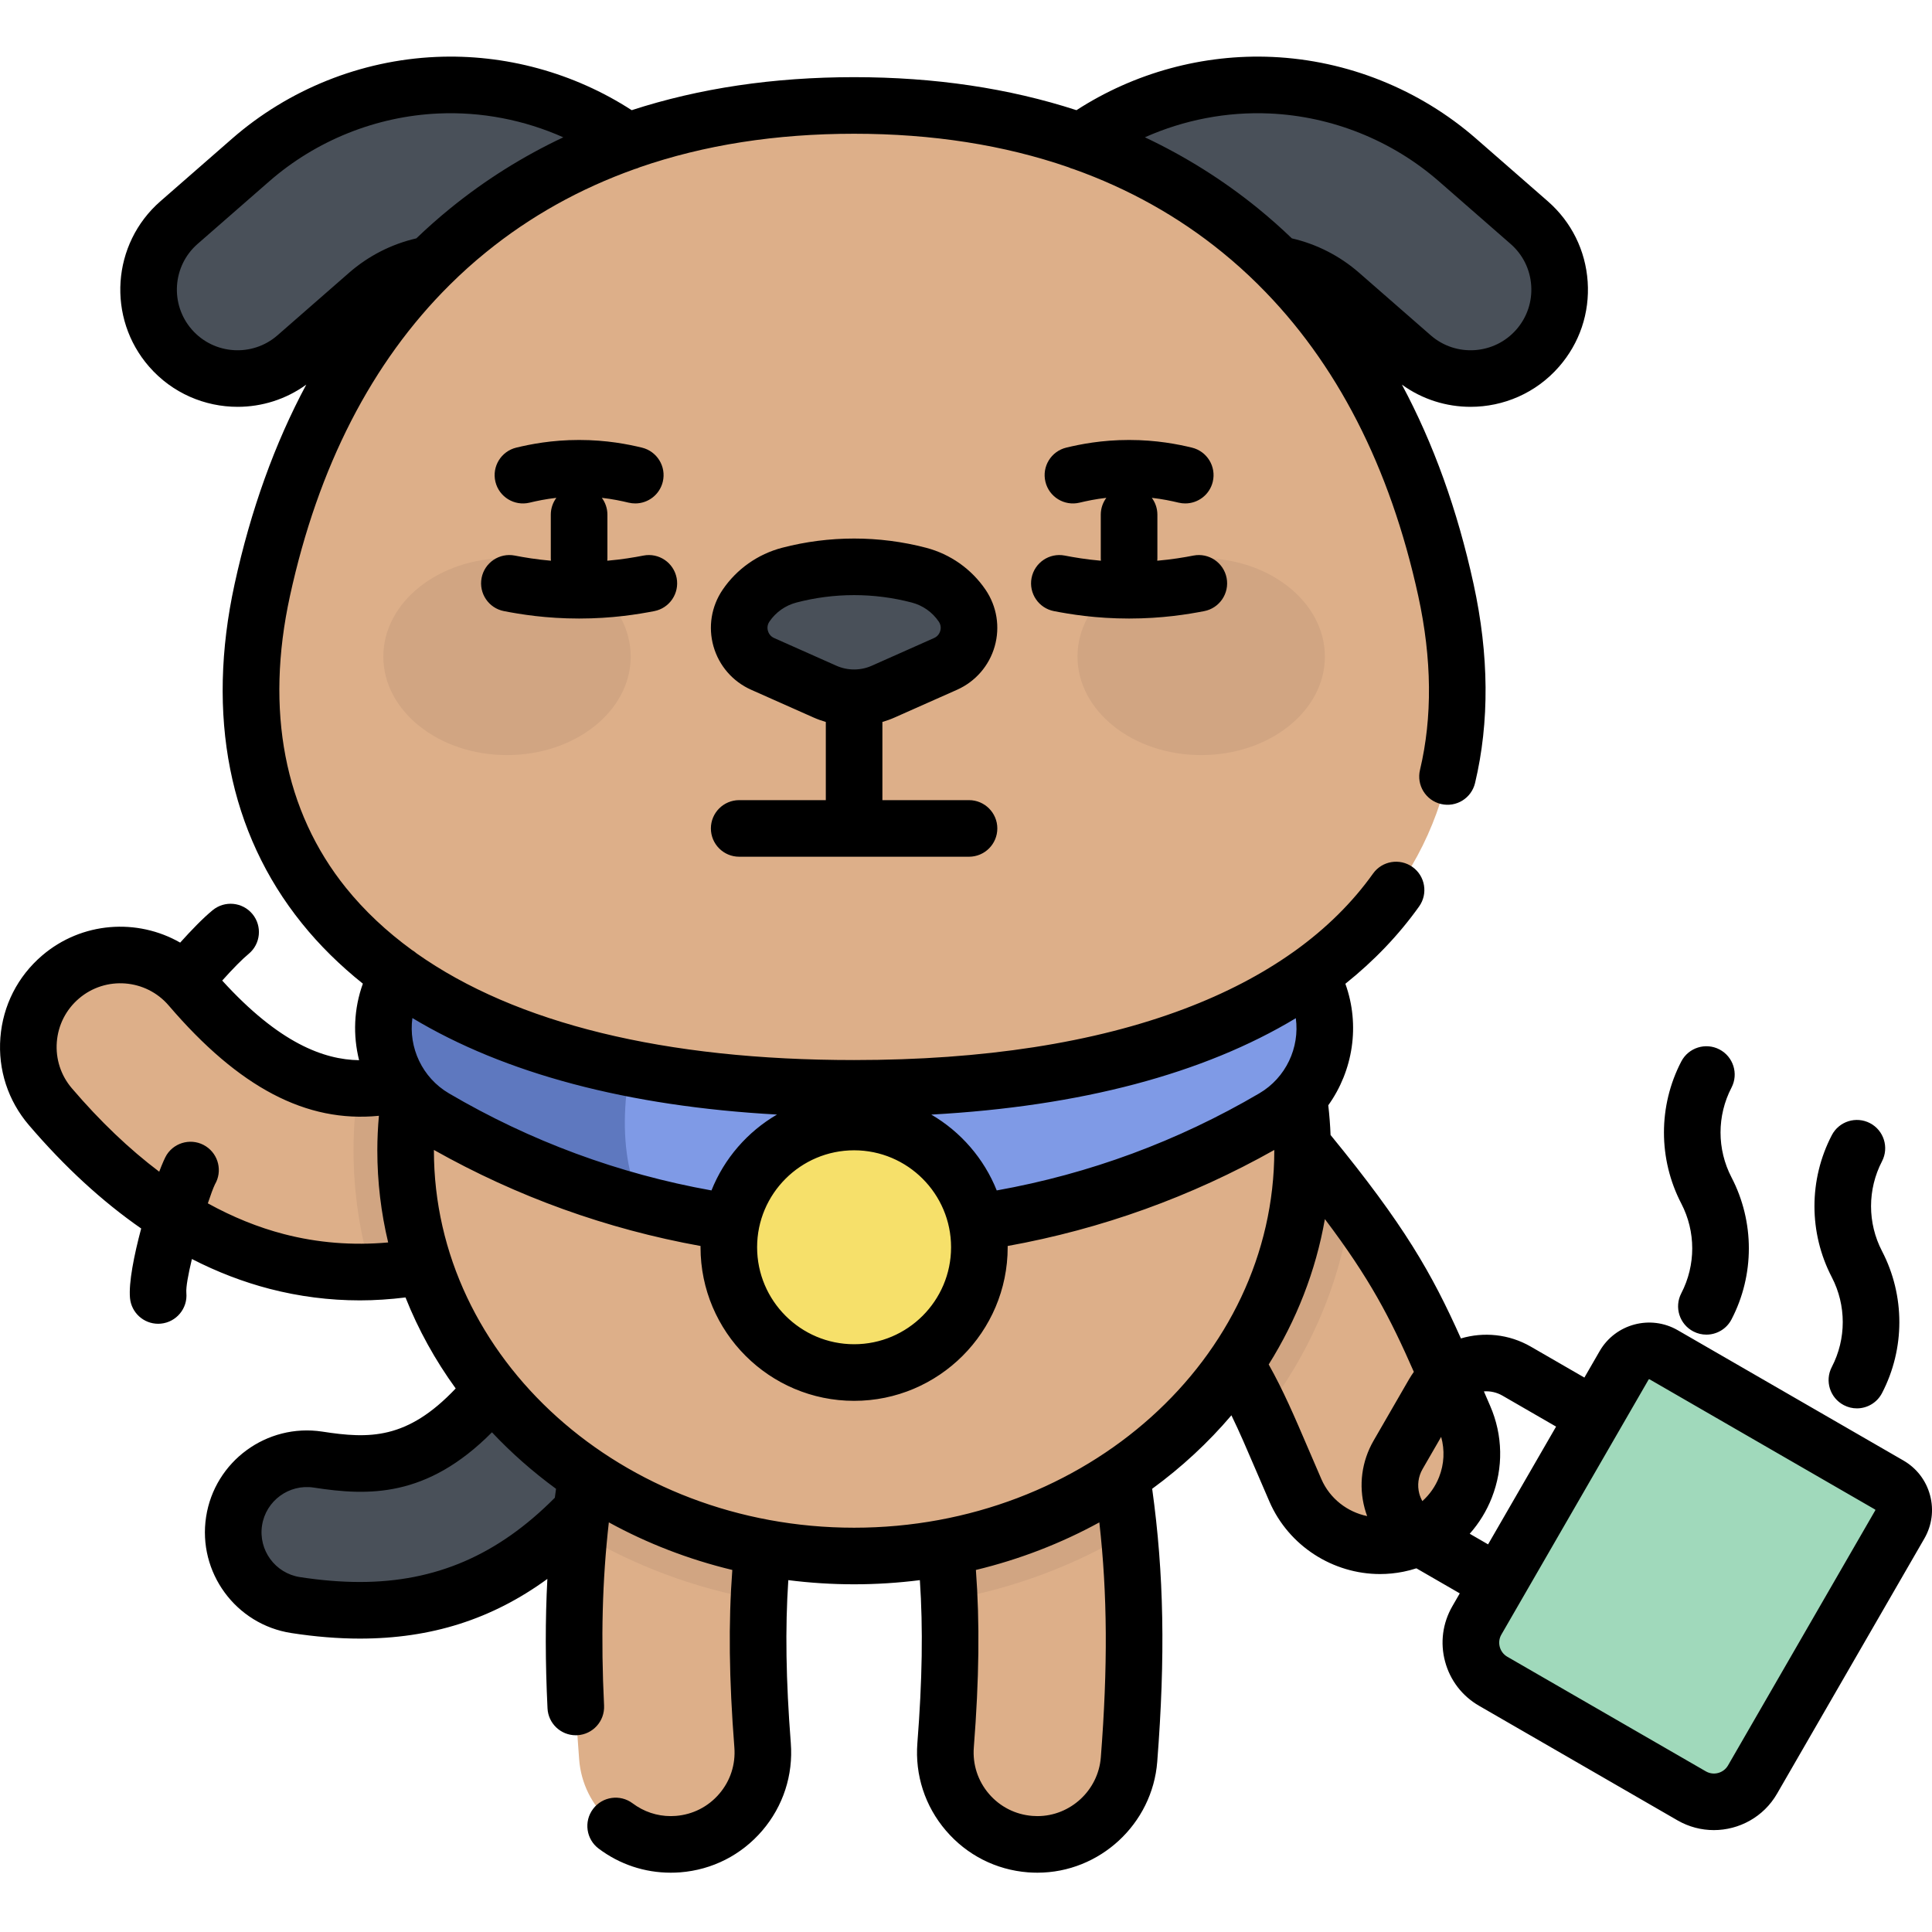 <svg width="66" height="66" viewBox="0 0 66 66" fill="none" xmlns="http://www.w3.org/2000/svg">
<g clip-path="url(#clip0_1591_25563)">
<path d="M12.294 55.01C11.594 55.01 10.863 54.95 10.098 54.832C8.726 54.62 7.785 53.337 7.997 51.964C8.208 50.592 9.492 49.652 10.865 49.863C13.384 50.251 15.56 50.118 18.679 44.707C19.372 43.504 20.909 43.09 22.112 43.784C23.316 44.477 23.729 46.014 23.036 47.218C19.918 52.626 16.701 55.01 12.294 55.01Z" fill="#495059"/>
<path d="M22.915 63.008C21.29 63.008 19.913 61.756 19.785 60.109C19.456 55.882 19.588 52.728 20.241 49.219C20.559 47.513 22.2 46.387 23.906 46.704C25.612 47.022 26.738 48.663 26.42 50.369C25.868 53.339 25.764 55.932 26.051 59.621C26.186 61.351 24.892 62.863 23.162 62.998C23.079 63.004 22.996 63.008 22.915 63.008Z" fill="#DDAF89"/>
<path d="M35.44 63.008C35.358 63.008 35.276 63.004 35.193 62.998C33.462 62.863 32.169 61.351 32.303 59.621C32.591 55.932 32.487 53.339 31.934 50.369C31.617 48.663 32.743 47.022 34.449 46.704C36.155 46.387 37.796 47.513 38.114 49.219C38.767 52.728 38.898 55.882 38.57 60.109C38.442 61.756 37.065 63.008 35.44 63.008Z" fill="#DDAF89"/>
<path d="M12.293 43.456C11.332 43.456 10.385 43.336 9.455 43.094C6.717 42.383 4.115 40.605 1.723 37.809C0.594 36.49 0.748 34.507 2.066 33.378C3.385 32.249 5.369 32.403 6.498 33.722C10.053 37.875 12.697 37.536 15.026 36.551C16.624 35.875 18.468 36.623 19.145 38.221C19.82 39.82 19.073 41.664 17.474 42.34C15.717 43.084 13.984 43.456 12.293 43.456Z" fill="#DDAF89"/>
<path d="M47.757 52.744C46.335 53.031 44.857 52.3 44.254 50.916C44.091 50.541 43.941 50.192 43.801 49.864C42.624 47.117 42.184 46.09 38.689 41.988C37.563 40.667 37.721 38.683 39.043 37.558C40.364 36.432 42.347 36.59 43.473 37.911C47.428 42.553 48.161 44.08 49.578 47.388C49.714 47.706 49.859 48.044 50.017 48.408C50.71 49.999 49.982 51.851 48.391 52.544C48.182 52.635 47.97 52.7 47.757 52.744Z" fill="#DDAF89"/>
<path d="M46.148 41.22C45.456 40.293 44.594 39.228 43.473 37.911C42.347 36.59 40.364 36.432 39.042 37.558C37.721 38.683 37.563 40.667 38.689 41.988C41.457 45.237 42.309 46.558 43.129 48.332C44.728 46.273 45.795 43.846 46.148 41.22Z" fill="#D1A582"/>
<path d="M38.114 49.219C37.796 47.513 36.155 46.387 34.449 46.704C32.743 47.022 31.617 48.663 31.934 50.369C32.206 51.828 32.369 53.197 32.43 54.65C34.659 54.256 36.735 53.465 38.566 52.362C38.462 51.32 38.312 50.286 38.114 49.219Z" fill="#D1A582"/>
<path d="M23.905 46.704C22.2 46.387 20.558 47.513 20.241 49.219C20.042 50.286 19.892 51.32 19.789 52.361C21.62 53.465 23.695 54.256 25.925 54.65C25.986 53.197 26.149 51.828 26.421 50.369C26.738 48.663 25.612 47.022 23.905 46.704Z" fill="#D1A582"/>
<path d="M15.025 36.551C14.15 36.922 13.23 37.2 12.234 37.184C12.131 37.876 12.077 38.583 12.077 39.3C12.077 40.736 12.29 42.127 12.688 43.449C14.254 43.396 15.854 43.026 17.474 42.34C19.073 41.664 19.821 39.82 19.144 38.221C18.468 36.623 16.624 35.875 15.025 36.551Z" fill="#D1A582"/>
<path d="M44.498 39.3C44.498 31.648 37.639 25.445 29.177 25.445C20.716 25.445 13.856 31.648 13.856 39.3C13.856 46.953 20.716 53.156 29.177 53.156C37.639 53.156 44.498 46.953 44.498 39.3Z" fill="#DDAF89"/>
<path d="M43.014 30.404C39.26 33.52 34.438 35.393 29.177 35.393C23.917 35.393 19.095 33.52 15.34 30.404C14.541 31.438 13.876 32.564 13.371 33.762C12.684 35.395 13.318 37.287 14.845 38.183C19.051 40.652 23.948 42.069 29.177 42.069C34.406 42.069 39.304 40.652 43.509 38.183C45.036 37.287 45.671 35.395 44.983 33.762C44.479 32.564 43.813 31.439 43.014 30.404Z" fill="#7F9AE6"/>
<path d="M22.2 34.245C19.671 33.386 17.352 32.074 15.34 30.404C14.541 31.438 13.876 32.564 13.371 33.762C12.684 35.395 13.318 37.287 14.845 38.183C17.032 39.468 19.407 40.464 21.918 41.127C20.997 39.279 21.257 36.504 22.2 34.245Z" fill="#5E78BF"/>
<path d="M23.46 13.102C22.841 13.102 22.216 12.913 21.676 12.521L17.936 9.804C16.298 8.615 14.088 8.713 12.563 10.045L10.114 12.183C8.849 13.287 6.929 13.157 5.824 11.893C4.721 10.628 4.851 8.707 6.115 7.603L8.565 5.464C10.331 3.923 12.593 3.016 14.935 2.911C17.278 2.806 19.612 3.507 21.509 4.885L25.25 7.602C26.608 8.589 26.909 10.49 25.922 11.848C25.328 12.667 24.401 13.102 23.46 13.102Z" fill="#495059"/>
<path d="M34.894 13.102C33.954 13.102 33.027 12.667 32.432 11.848C31.446 10.49 31.747 8.589 33.105 7.602L36.846 4.885C38.742 3.507 41.078 2.807 43.419 2.911C45.761 3.016 48.024 3.923 49.79 5.464L52.239 7.603C53.504 8.707 53.634 10.628 52.53 11.893C51.425 13.158 49.505 13.287 48.24 12.183L45.791 10.045C44.266 8.713 42.057 8.614 40.419 9.804L36.678 12.521C36.139 12.913 35.514 13.102 34.894 13.102Z" fill="#495059"/>
<path d="M29.177 37.18C44.61 37.18 51.565 30.11 49.394 20.156C47.062 9.458 39.715 3.602 29.177 3.602C18.64 3.602 11.293 9.458 8.96 20.156C6.789 30.11 13.745 37.18 29.177 37.18Z" fill="#DDAF89"/>
<path d="M33.457 42.609C33.457 44.972 31.541 46.888 29.178 46.888C26.814 46.888 24.898 44.972 24.898 42.609C24.898 40.245 26.814 38.329 29.178 38.329C31.541 38.329 33.457 40.245 33.457 42.609Z" fill="#F6E06A"/>
<path d="M21.546 22.43C21.546 20.572 19.654 19.065 17.32 19.065C14.987 19.065 13.095 20.572 13.095 22.43C13.095 24.288 14.987 25.795 17.32 25.795C19.654 25.795 21.546 24.288 21.546 22.43Z" fill="#D1A582"/>
<path d="M45.26 22.43C45.26 20.572 43.368 19.065 41.034 19.065C38.7 19.065 36.809 20.572 36.809 22.43C36.809 24.288 38.7 25.795 41.034 25.795C43.368 25.795 45.26 24.288 45.26 22.43Z" fill="#D1A582"/>
<path d="M31.393 19.649C29.94 19.268 28.414 19.268 26.961 19.649C26.359 19.806 25.835 20.176 25.486 20.691C25.013 21.385 25.285 22.338 26.052 22.679L28.181 23.626C28.815 23.908 29.539 23.908 30.173 23.626L32.302 22.679C33.07 22.338 33.341 21.385 32.869 20.691C32.519 20.176 31.995 19.806 31.393 19.649Z" fill="#495059"/>
<path d="M57.791 61.35L51.008 57.434C50.281 57.014 50.032 56.083 50.452 55.356L55.483 46.64C55.756 46.169 56.359 46.007 56.83 46.279L64.54 50.731C65.011 51.003 65.172 51.606 64.901 52.077L59.868 60.793C59.448 61.52 58.518 61.77 57.791 61.35Z" fill="#A0D9BB"/>
<path d="M57.435 44.181C57.189 44.654 57.373 45.238 57.847 45.484C57.989 45.558 58.142 45.593 58.292 45.593C58.641 45.593 58.979 45.404 59.151 45.072C59.941 43.554 59.941 41.74 59.151 40.221C58.651 39.261 58.651 38.114 59.151 37.154C59.397 36.68 59.212 36.097 58.739 35.85C58.266 35.604 57.682 35.788 57.435 36.262C56.646 37.781 56.646 39.594 57.435 41.114C57.934 42.073 57.934 43.22 57.435 44.181ZM62.577 46.699C62.33 47.172 62.515 47.756 62.988 48.002C63.131 48.077 63.283 48.112 63.434 48.112C63.783 48.112 64.12 47.922 64.292 47.591C65.082 46.072 65.082 44.258 64.292 42.739C63.793 41.779 63.793 40.632 64.292 39.672C64.538 39.198 64.354 38.614 63.881 38.368C63.407 38.122 62.823 38.306 62.577 38.78C61.787 40.299 61.787 42.112 62.577 43.631C63.076 44.592 63.076 45.738 62.577 46.699ZM65.933 51.079C65.798 50.575 65.475 50.154 65.023 49.893L57.314 45.442C56.381 44.904 55.184 45.224 54.646 46.157L54.125 47.06L52.293 46.002C51.541 45.569 50.68 45.494 49.907 45.723C48.909 43.492 47.975 41.853 45.454 38.773C45.441 38.434 45.414 38.095 45.376 37.758C46.22 36.579 46.471 35.026 45.96 33.607C46.939 32.824 47.782 31.944 48.479 30.966C48.789 30.531 48.688 29.927 48.253 29.617C47.819 29.308 47.215 29.408 46.905 29.843C46.201 30.83 45.311 31.71 44.243 32.479C44.22 32.493 44.199 32.508 44.179 32.524C43.11 33.283 41.866 33.933 40.451 34.467C37.383 35.625 33.59 36.213 29.177 36.213C22.706 36.213 17.62 34.962 14.23 32.568C14.182 32.525 14.129 32.486 14.072 32.453C13.204 31.821 12.45 31.113 11.818 30.329C9.714 27.716 9.052 24.27 9.905 20.362C10.869 15.94 12.701 12.374 15.359 9.736C15.367 9.729 15.374 9.721 15.382 9.713C15.771 9.328 16.177 8.962 16.602 8.618C18.106 7.394 19.804 6.446 21.681 5.776C21.741 5.761 21.799 5.74 21.854 5.714C24.056 4.953 26.502 4.569 29.177 4.569C31.852 4.569 34.299 4.953 36.501 5.714C36.556 5.74 36.614 5.761 36.673 5.776C38.551 6.446 40.248 7.394 41.753 8.618C42.176 8.961 42.581 9.326 42.97 9.71C42.978 9.719 42.986 9.728 42.995 9.736C45.653 12.374 47.485 15.94 48.45 20.361C48.917 22.505 48.937 24.503 48.509 26.302C48.385 26.822 48.706 27.343 49.226 27.466C49.746 27.59 50.266 27.269 50.39 26.75C50.886 24.666 50.869 22.378 50.339 19.949C49.788 17.424 48.969 15.15 47.891 13.139C48.593 13.648 49.416 13.898 50.237 13.898C51.355 13.898 52.467 13.434 53.258 12.528C53.962 11.722 54.31 10.69 54.237 9.622C54.165 8.554 53.681 7.579 52.875 6.875L50.426 4.736C48.495 3.051 46.023 2.059 43.463 1.945C41.106 1.84 38.752 2.484 36.774 3.764C34.467 3.014 31.929 2.636 29.177 2.636C26.425 2.636 23.887 3.014 21.58 3.764C19.603 2.484 17.248 1.839 14.892 1.945C12.332 2.059 9.859 3.051 7.929 4.736L5.48 6.875C3.815 8.328 3.643 10.864 5.096 12.528C5.887 13.434 7 13.898 8.117 13.898C8.938 13.898 9.761 13.648 10.463 13.139C9.385 15.15 8.566 17.424 8.015 19.949C7.034 24.449 7.828 28.457 10.312 31.541C10.915 32.291 11.613 32.977 12.396 33.603C12.085 34.463 12.055 35.372 12.267 36.218C11.061 36.2 9.536 35.635 7.591 33.498C7.96 33.086 8.276 32.766 8.493 32.587C8.905 32.248 8.964 31.638 8.625 31.226C8.285 30.814 7.676 30.755 7.264 31.094C6.928 31.37 6.528 31.786 6.155 32.201C4.69 31.362 2.793 31.484 1.438 32.643C0.604 33.357 0.098 34.352 0.013 35.447C-0.072 36.541 0.274 37.603 0.988 38.437C2.212 39.868 3.494 41.044 4.823 41.967C4.578 42.884 4.393 43.819 4.441 44.343C4.487 44.845 4.908 45.222 5.403 45.222C5.432 45.222 5.461 45.22 5.491 45.218C6.023 45.169 6.415 44.699 6.366 44.167C6.349 43.974 6.431 43.529 6.556 43.01C7.424 43.455 8.31 43.795 9.211 44.029C10.216 44.29 11.253 44.423 12.293 44.423C12.807 44.423 13.329 44.387 13.853 44.323C14.29 45.426 14.869 46.468 15.567 47.432C13.909 49.185 12.612 49.154 11.011 48.906C9.113 48.616 7.333 49.921 7.041 51.816C6.748 53.713 8.054 55.495 9.951 55.787C10.766 55.913 11.554 55.977 12.294 55.977C14.722 55.977 16.803 55.321 18.699 53.938C18.625 55.337 18.627 56.78 18.704 58.36C18.729 58.877 19.157 59.279 19.669 59.279C19.685 59.279 19.701 59.279 19.717 59.278C20.25 59.252 20.661 58.799 20.636 58.266C20.524 55.977 20.574 53.991 20.799 52.006C22.098 52.719 23.515 53.27 25.017 53.632C24.881 55.441 24.905 57.352 25.087 59.696C25.132 60.275 24.95 60.838 24.571 61.279C24.193 61.721 23.666 61.989 23.086 62.034C23.03 62.038 22.972 62.041 22.915 62.041C22.442 62.041 21.992 61.89 21.612 61.605C21.185 61.284 20.579 61.371 20.259 61.797C19.938 62.224 20.024 62.831 20.451 63.151C21.168 63.69 22.02 63.974 22.915 63.974C23.022 63.974 23.131 63.97 23.236 63.962C24.331 63.877 25.327 63.37 26.041 62.536C26.754 61.702 27.1 60.64 27.015 59.546C26.848 57.393 26.82 55.632 26.93 53.98C27.665 54.073 28.415 54.122 29.177 54.122C29.939 54.122 30.689 54.073 31.424 53.98C31.535 55.632 31.507 57.393 31.339 59.546C31.254 60.64 31.6 61.702 32.314 62.536C33.027 63.37 34.023 63.877 35.117 63.962C35.224 63.97 35.333 63.974 35.44 63.974C37.57 63.974 39.368 62.309 39.533 60.184C39.813 56.586 39.763 53.757 39.36 50.859C40.367 50.123 41.277 49.28 42.067 48.349C42.34 48.908 42.595 49.505 42.912 50.244C43.053 50.574 43.204 50.925 43.368 51.302C44.028 52.817 45.539 53.772 47.145 53.772C47.411 53.772 47.68 53.745 47.948 53.691C48.096 53.661 48.242 53.623 48.386 53.576L49.868 54.432L49.614 54.872C49.282 55.448 49.193 56.118 49.366 56.76C49.538 57.402 49.949 57.938 50.525 58.271L57.307 62.187C57.698 62.412 58.125 62.519 58.547 62.519C59.407 62.519 60.246 62.073 60.706 61.276L65.738 52.56C65.999 52.109 66.068 51.583 65.933 51.079ZM43.376 3.877C45.5 3.972 47.552 4.795 49.154 6.193L51.603 8.332C52.021 8.696 52.271 9.2 52.308 9.753C52.346 10.305 52.166 10.839 51.802 11.257C51.05 12.118 49.737 12.207 48.876 11.455L46.427 9.316C45.766 8.739 44.977 8.338 44.132 8.143C43.76 7.786 43.373 7.443 42.973 7.117C41.787 6.154 40.498 5.345 39.111 4.69C40.444 4.096 41.91 3.811 43.376 3.877ZM9.479 11.455C8.617 12.207 7.305 12.118 6.553 11.257C5.801 10.396 5.89 9.083 6.751 8.332L9.2 6.193C10.802 4.795 12.854 3.972 14.978 3.877C16.444 3.811 17.91 4.097 19.243 4.691C17.856 5.345 16.567 6.154 15.382 7.118C14.981 7.443 14.595 7.786 14.223 8.143C13.377 8.338 12.589 8.739 11.927 9.316L9.479 11.455ZM9.698 42.158C8.818 41.93 7.951 41.577 7.1 41.108C7.197 40.816 7.283 40.583 7.343 40.459C7.603 40.016 7.47 39.443 7.035 39.16C6.587 38.869 5.989 38.997 5.698 39.444C5.639 39.535 5.547 39.744 5.439 40.027C4.417 39.256 3.421 38.307 2.457 37.18C2.079 36.739 1.896 36.176 1.941 35.597C1.986 35.018 2.254 34.49 2.696 34.112C3.607 33.332 4.983 33.439 5.764 34.35C8.16 37.15 10.464 38.365 12.944 38.117C12.909 38.511 12.89 38.907 12.89 39.3C12.89 40.379 13.018 41.43 13.26 42.444C12.043 42.553 10.85 42.458 9.698 42.158ZM44.267 34.783C44.403 35.788 43.931 36.815 43.02 37.35C40.232 38.986 37.219 40.099 34.05 40.667C33.613 39.575 32.82 38.663 31.814 38.076C36.921 37.795 41.119 36.68 44.267 34.783ZM29.178 39.296C31.004 39.296 32.49 40.782 32.49 42.608C32.49 44.435 31.004 45.921 29.178 45.921C27.351 45.921 25.864 44.435 25.864 42.608C25.864 40.782 27.351 39.296 29.178 39.296ZM14.088 34.778C17.242 36.675 21.446 37.793 26.543 38.075C25.536 38.662 24.741 39.574 24.305 40.667C21.136 40.099 18.122 38.986 15.335 37.35C14.422 36.814 13.95 35.783 14.088 34.778ZM18.954 51.165C17.007 53.125 14.883 54.043 12.294 54.043C11.653 54.043 10.964 53.987 10.246 53.876C9.402 53.746 8.822 52.955 8.952 52.111C9.082 51.269 9.873 50.689 10.717 50.818C12.58 51.105 14.575 51.175 16.806 48.93C17.468 49.633 18.201 50.279 18.995 50.86C18.981 50.962 18.967 51.063 18.954 51.165ZM37.606 60.033C37.519 61.159 36.567 62.041 35.44 62.041C35.383 62.041 35.325 62.039 35.268 62.034C34.688 61.989 34.161 61.721 33.783 61.28C33.405 60.838 33.222 60.276 33.267 59.696C33.45 57.353 33.473 55.442 33.338 53.632C34.839 53.27 36.255 52.719 37.555 52.007C37.833 54.466 37.846 56.951 37.606 60.033ZM29.177 52.189C21.262 52.189 14.823 46.407 14.823 39.3C14.823 39.295 14.824 39.29 14.824 39.284C17.668 40.885 20.726 41.986 23.932 42.565C23.932 42.579 23.931 42.594 23.931 42.608C23.931 45.501 26.284 47.855 29.178 47.855C32.07 47.855 34.424 45.501 34.424 42.608C34.424 42.594 34.423 42.579 34.423 42.565C37.629 41.986 40.687 40.885 43.531 39.285C43.531 39.29 43.532 39.295 43.532 39.3C43.532 46.407 37.092 52.189 29.177 52.189ZM48.136 47.116L46.922 49.218C46.517 49.922 46.408 50.742 46.619 51.527C46.643 51.617 46.672 51.706 46.704 51.792C46.026 51.652 45.429 51.193 45.141 50.531C44.978 50.157 44.829 49.809 44.689 49.482C44.212 48.368 43.845 47.513 43.341 46.612C44.286 45.102 44.948 43.426 45.26 41.646C46.795 43.68 47.483 45.007 48.299 46.865C48.241 46.946 48.187 47.029 48.136 47.116ZM49.161 50.459C49.035 50.779 48.839 51.057 48.59 51.28C48.546 51.201 48.511 51.116 48.486 51.027C48.41 50.741 48.449 50.442 48.597 50.185L49.232 49.086C49.358 49.537 49.336 50.015 49.161 50.459ZM50.208 52.395C50.525 52.038 50.781 51.625 50.961 51.167C51.363 50.145 51.343 49.029 50.904 48.022C50.831 47.853 50.76 47.69 50.692 47.532C50.906 47.516 51.127 47.562 51.326 47.677L53.158 48.735L50.835 52.758L50.208 52.395ZM64.063 51.594L59.032 60.309C58.879 60.574 58.539 60.666 58.274 60.512L51.492 56.597C51.364 56.522 51.272 56.403 51.234 56.26C51.196 56.117 51.215 55.967 51.289 55.84L56.321 47.124C56.325 47.116 56.339 47.112 56.347 47.117L64.057 51.568C64.064 51.572 64.068 51.586 64.063 51.594ZM16.452 19.744C16.351 20.268 16.693 20.776 17.218 20.877C17.777 20.985 18.651 21.13 19.783 21.13C20.915 21.13 21.79 20.985 22.349 20.877C22.873 20.776 23.216 20.269 23.115 19.744C23.013 19.221 22.507 18.877 21.982 18.979C21.652 19.043 21.243 19.112 20.746 19.155C20.748 19.128 20.75 19.101 20.75 19.073V17.581C20.75 17.366 20.679 17.168 20.56 17.007C20.926 17.048 21.23 17.113 21.476 17.172C21.552 17.19 21.628 17.198 21.703 17.198C22.139 17.198 22.535 16.9 22.642 16.457C22.767 15.938 22.446 15.416 21.927 15.291C21.46 15.179 20.73 15.03 19.783 15.03C18.837 15.03 18.106 15.179 17.639 15.291C17.119 15.416 16.8 15.938 16.924 16.457C17.049 16.976 17.571 17.296 18.09 17.172C18.336 17.113 18.64 17.048 19.006 17.007C18.887 17.168 18.816 17.366 18.816 17.581V19.073C18.816 19.101 18.818 19.128 18.82 19.155C18.323 19.112 17.914 19.043 17.585 18.979C17.059 18.877 16.553 19.221 16.452 19.744ZM35.24 19.744C35.139 20.268 35.481 20.776 36.006 20.877C36.565 20.985 37.439 21.13 38.571 21.13C39.703 21.13 40.578 20.985 41.137 20.877C41.661 20.776 42.004 20.269 41.903 19.744C41.801 19.221 41.295 18.877 40.77 18.979C40.44 19.043 40.031 19.112 39.534 19.155C39.536 19.128 39.538 19.101 39.538 19.073V17.581C39.538 17.366 39.467 17.168 39.348 17.007C39.714 17.048 40.018 17.113 40.265 17.172C40.34 17.19 40.416 17.198 40.491 17.198C40.928 17.198 41.324 16.9 41.43 16.457C41.555 15.938 41.235 15.416 40.716 15.291C40.249 15.179 39.518 15.03 38.571 15.03C37.625 15.03 36.894 15.179 36.427 15.291C35.908 15.416 35.588 15.938 35.713 16.457C35.837 16.976 36.359 17.296 36.878 17.172C37.125 17.113 37.429 17.048 37.794 17.007C37.675 17.168 37.604 17.366 37.604 17.581V19.073C37.604 19.101 37.606 19.128 37.608 19.155C37.112 19.112 36.703 19.043 36.373 18.979C35.848 18.877 35.342 19.221 35.24 19.744ZM25.252 27.334C24.718 27.334 24.285 27.767 24.285 28.3C24.285 28.835 24.718 29.267 25.252 29.267H33.103C33.636 29.267 34.07 28.835 34.07 28.3C34.07 27.767 33.636 27.334 33.103 27.334H30.144V24.663C30.288 24.621 30.428 24.571 30.566 24.509L32.695 23.563C33.323 23.283 33.792 22.743 33.98 22.082C34.169 21.421 34.055 20.716 33.669 20.147C33.187 19.439 32.466 18.93 31.638 18.713C30.029 18.292 28.326 18.292 26.716 18.713C25.889 18.93 25.167 19.439 24.686 20.147C24.299 20.716 24.186 21.421 24.374 22.082C24.563 22.743 25.031 23.283 25.66 23.563L27.788 24.509C27.926 24.571 28.067 24.621 28.211 24.663V27.334H25.252ZM26.445 21.796C26.304 21.733 26.252 21.616 26.234 21.552C26.215 21.489 26.198 21.362 26.285 21.234C26.503 20.913 26.831 20.682 27.206 20.584C27.851 20.415 28.514 20.33 29.177 20.33C29.84 20.33 30.503 20.415 31.148 20.584C31.524 20.682 31.851 20.913 32.069 21.234C32.157 21.362 32.139 21.489 32.121 21.552C32.102 21.616 32.051 21.733 31.909 21.796L29.78 22.743C29.397 22.913 28.957 22.913 28.574 22.743L26.445 21.796Z" fill="black"/>
</g>
<defs>
<clipPath id="clip0_1591_25563">
<rect width="66" height="66" fill="white"/>
</clipPath>
</defs>
</svg>
